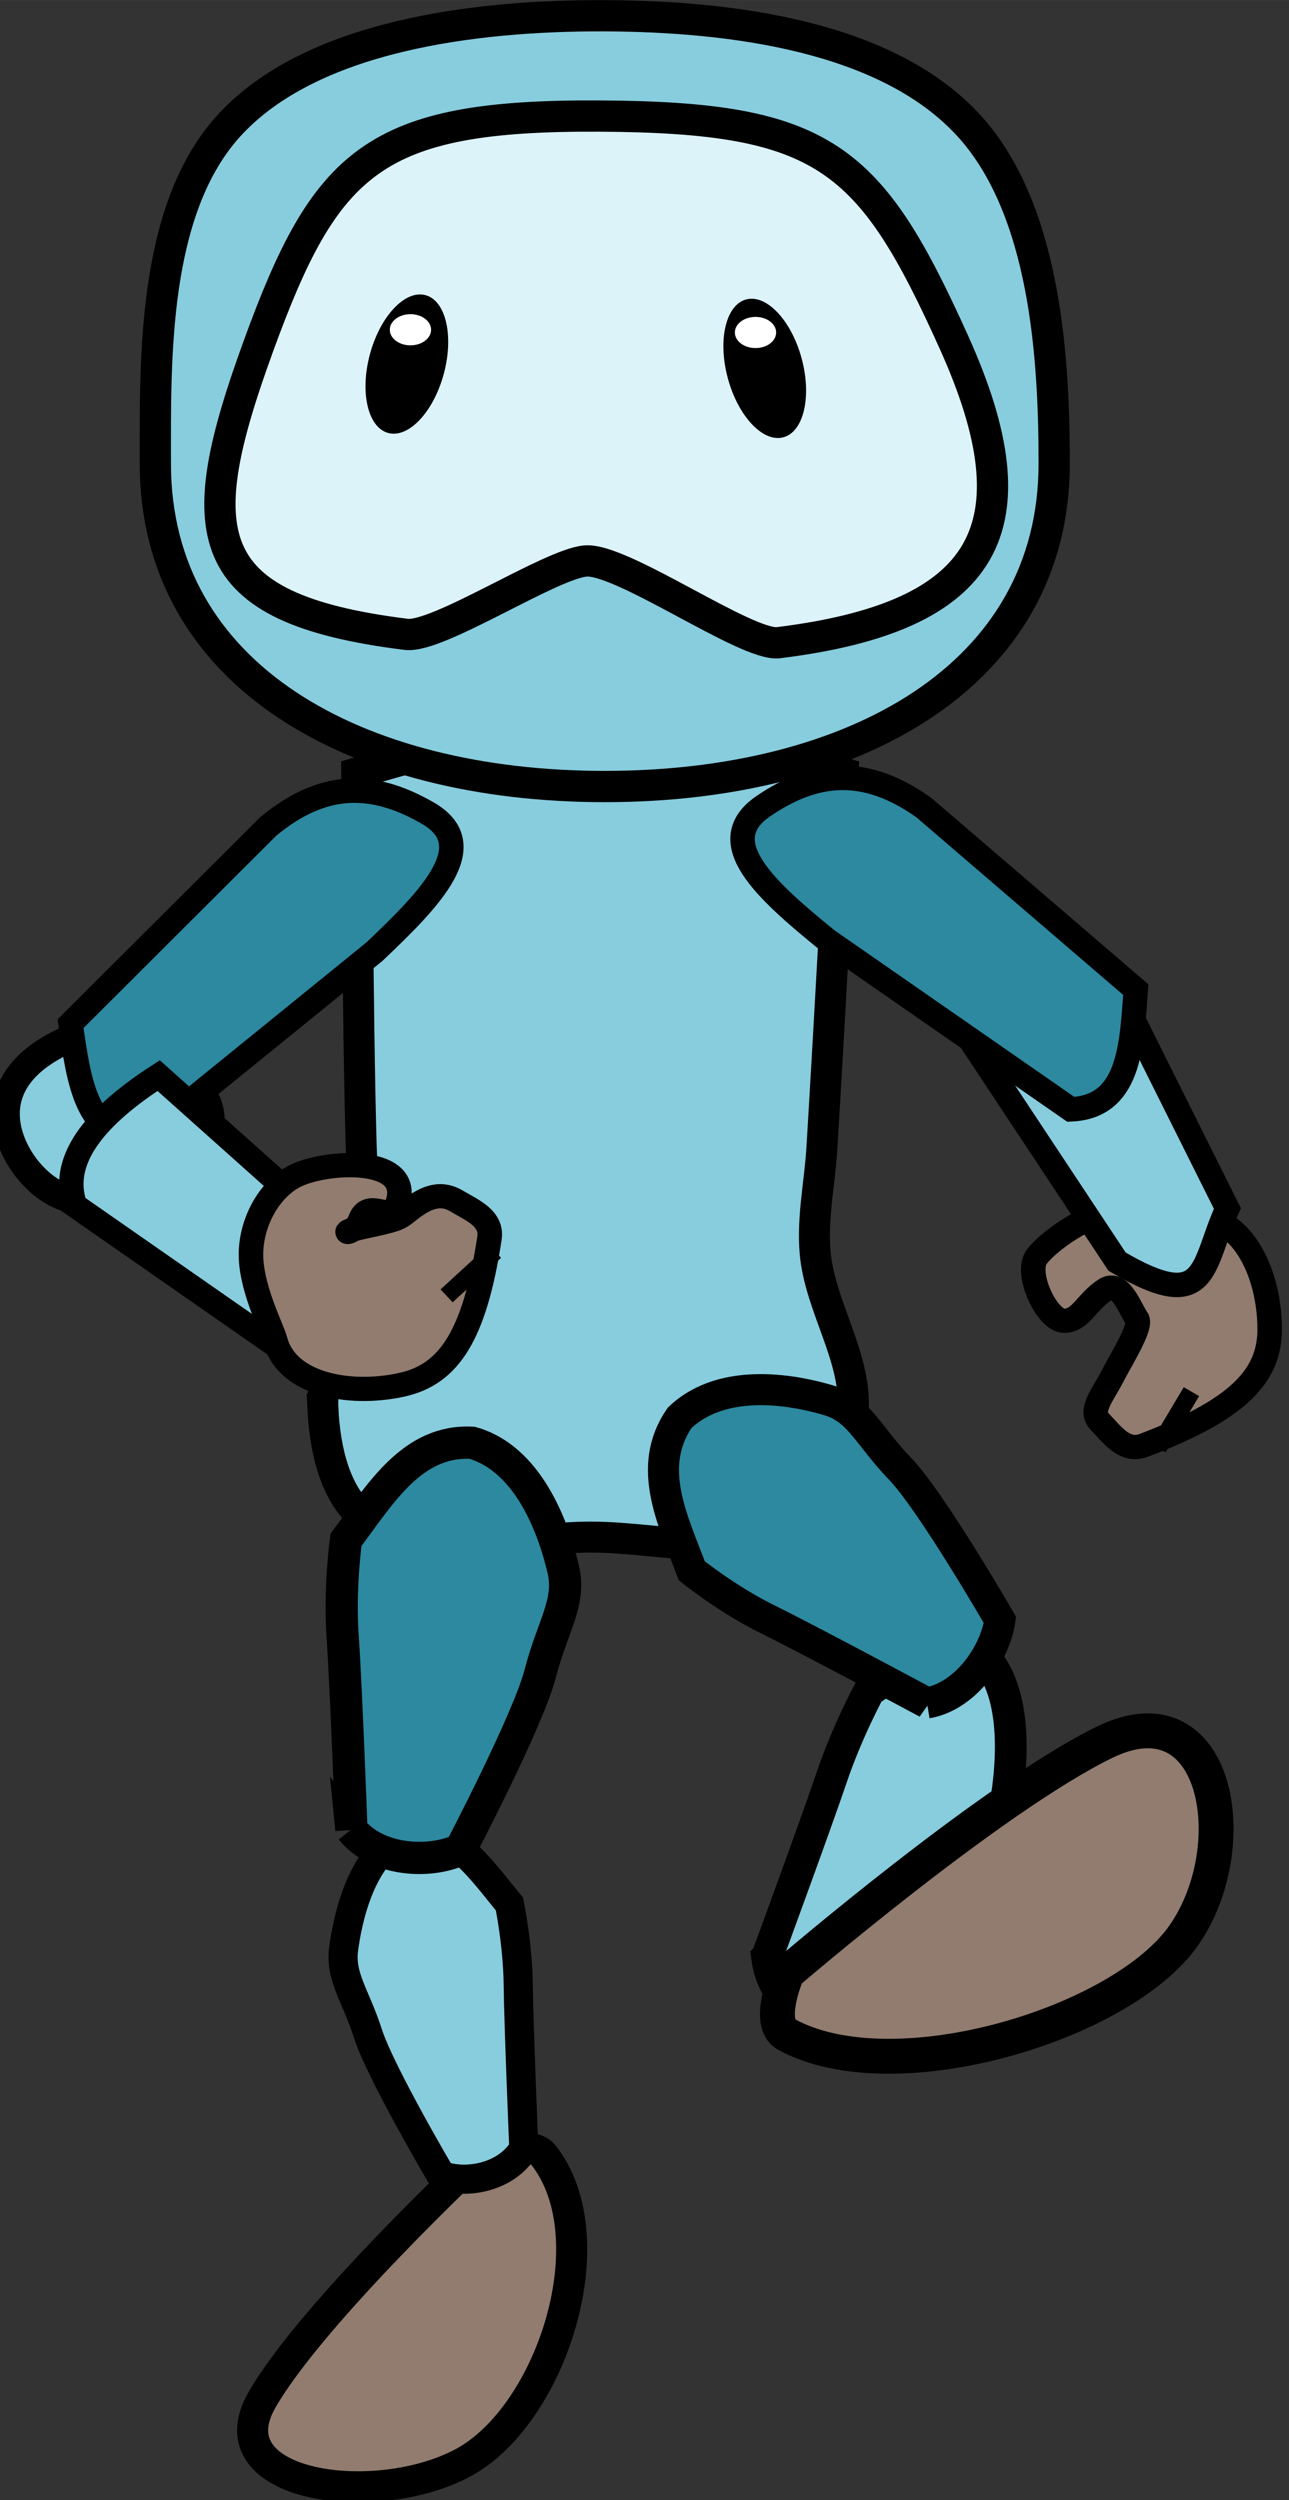 <?xml version="1.0" encoding="UTF-8" standalone="no"?>
<svg
   xmlns:dc="http://purl.org/dc/elements/1.1/"
   xmlns:cc="http://creativecommons.org/ns#"
   xmlns:rdf="http://www.w3.org/1999/02/22-rdf-syntax-ns#"
   xmlns:svg="http://www.w3.org/2000/svg"
   xmlns="http://www.w3.org/2000/svg"
   xmlns:sodipodi="http://sodipodi.sourceforge.net/DTD/sodipodi-0.dtd"
   xmlns:inkscape="http://www.inkscape.org/namespaces/inkscape"
   width="103.198"
   height="200"
   viewBox="0 0 27.305 52.917"
   version="1.1"
   id="svg123"
   inkscape:version="1.0.1 (0767f8302a, 2020-10-17)"
   sodipodi:docname="walk_front9.svg"
   inkscape:export-filename="/home/karine/escoria-assets-testing/marche_devant/marche_avant.png"
   inkscape:export-xdpi="96"
   inkscape:export-ydpi="96">
  <rect x="0" y="0" width="27.305" height="52.917" fill="#333333" stroke="none"/>
  <defs
     id="defs117" />
  <sodipodi:namedview
     id="base"
     pagecolor="#ffffff"
     bordercolor="#666666"
     borderopacity="1.0"
     inkscape:pageopacity="0.0"
     inkscape:pageshadow="2"
     inkscape:zoom="3.6862547"
     inkscape:cx="53.00239"
     inkscape:cy="100.79212"
     inkscape:document-units="mm"
     inkscape:current-layer="layer1"
     inkscape:document-rotation="0"
     showgrid="false"
     inkscape:snap-global="false"
     inkscape:window-width="1848"
     inkscape:window-height="1016"
     inkscape:window-x="72"
     inkscape:window-y="27"
     inkscape:window-maximized="1"
     fit-margin-top="0"
     fit-margin-left="0"
     fit-margin-right="0"
     fit-margin-bottom="0"
     units="px" />
  <g
     inkscape:label="Calque 1"
     inkscape:groupmode="layer"
     id="layer1"
     transform="translate(-43.797,-1026.884)">
    <g
       id="g1604-2"
       transform="matrix(-0.434,0,0,0.434,209.762,1024.144)"
       inkscape:export-filename="/home/karine/snap/inkscape/8049/g1604-2.png"
       inkscape:export-xdpi="96"
       inkscape:export-ydpi="96">
      <path
         id="rect856-1-3-8-6-8-3-0-0-8-4"
         style="fill:#87cdde;fill-opacity:1;stroke:#000000;stroke-width:1.511;stroke-linecap:square;stroke-miterlimit:4;stroke-dasharray:none;stroke-opacity:1;paint-order:markers stroke fill"
         d="m 366.647,75.041 c -0.1,1.922 -0.568,4.208 -2.111,5.386 -4.507,2.12 -7.296,0.852 -10.96,0.852 -3.662,-1e-4 -8.06,1.364 -10.953,-0.852 -1.519,-1.163 -1.773,-3.491 -1.863,-5.386 -0.123,-2.618 1.635,-5.033 1.863,-7.644 0.148,-1.693 -0.228,-3.392 -0.331,-5.088 -0.371,-6.097 -1.034,-18.297 -1.034,-18.297 l 9.474,-2.704 h 4.794 l 9.474,2.704 c 0,0 -0.044,12.2 -0.225,18.297 -0.051,1.697 -0.428,3.401 -0.24,5.088 0.293,2.625 2.249,5.007 2.111,7.644 z"
         sodipodi:nodetypes="acaaaaaccccaaa" />
      <path
         id="path833-6-2-6-6-0"
         style="fill:#87cdde;fill-opacity:1;stroke:#000000;stroke-width:1.525;stroke-linecap:square;stroke-miterlimit:4;stroke-dasharray:none;stroke-opacity:1;paint-order:markers stroke fill"
         d="m 374.826,28.919 c 0,10.381 -9.821,15.754 -21.936,15.754 -12.115,0 -21.936,-5.373 -21.936,-15.754 0,-5.043 0.399,-12.374 4.172,-16.488 3.993,-4.355 11.548,-5.324 17.764,-5.35 6.397,-0.027 14.34,0.985 18.334,5.35 3.762,4.111 3.602,11.453 3.602,16.488 z"
         sodipodi:nodetypes="ssssass" />
      <path
         id="path833-5-4-3-0-7-5-7-2-8-6"
         style="fill:#dcf3f9;fill-opacity:1;stroke:#000000;stroke-width:1.525;stroke-linecap:square;stroke-miterlimit:4;stroke-dasharray:none;stroke-opacity:1;paint-order:markers stroke fill"
         d="m 344.414,37.658 c -10.222,-1.264 -12.651,-5.601 -8.567,-14.651 4.085,-9.05 6.296,-10.976 17.304,-11.034 11.008,-0.058 13.354,2.175 16.653,11.242 3.299,9.067 2.998,12.772 -7.224,14.036 -1.545,0.191 -6.977,-3.404 -8.738,-3.577 -1.761,-0.173 -7.883,4.175 -9.428,3.984 z"
         sodipodi:nodetypes="szzzszs" />
      <path
         id="rect875-9-1-1-3-5-0-4-2"
         style="fill:#87cdde;fill-opacity:1;stroke:#000000;stroke-width:1.548;stroke-linecap:square;stroke-miterlimit:4;stroke-dasharray:none;stroke-opacity:1;paint-order:markers stroke fill"
         d="m 344.971,101.762 c 0,0 -2.4,-6.524 -3.157,-8.766 -0.757,-2.242 -1.838,-4.228 -1.838,-4.228 -1.961,-1.272 -3.934,-2.924 -5.813,-1.412 -1.647,2.144 -1.027,6.127 -0.688,7.753 0.339,1.625 1.351,2.241 2.589,4.057 1.237,1.816 5.737,5.998 5.737,5.998 1.244,-0.067 2.914,-1.387 3.171,-3.401 z"
         sodipodi:nodetypes="czcczzccc" />
      <path
         id="rect875-9-1-1-5-5-9-6-3-9"
         style="fill:#2c89a0;fill-opacity:1;stroke:#000000;stroke-width:1.515;stroke-linecap:square;stroke-miterlimit:4;stroke-dasharray:none;stroke-opacity:1;paint-order:markers stroke fill"
         d="m 337.162,89.369 c 0,0 5.778,-3.099 7.772,-4.078 1.994,-0.979 3.71,-2.371 3.71,-2.371 0.942,-2.518 2.236,-5.051 0.596,-7.453 -2.2,-2.102 -5.833,-1.293 -7.304,-0.852 -1.471,0.441 -1.92,1.739 -3.458,3.331 -1.538,1.592 -4.875,7.373 -4.875,7.373 0.217,1.593 1.652,3.728 3.56,4.049 z"
         sodipodi:nodetypes="czcczzccc" />
      <path
         id="rect892-5-0-2-3-2-6-6-61-1-1-9"
         style="fill:#917c6f;fill-opacity:1;stroke:#000000;stroke-width:1.515;stroke-linecap:square;stroke-miterlimit:4;stroke-dasharray:none;stroke-opacity:1;paint-order:markers stroke fill"
         d="m 358.956,111.421 c 0,0 8.238,7.698 10.67,11.947 2.432,4.249 -5.545,5.356 -9.829,3.052 -4.284,-2.304 -7.124,-10.928 -3.91,-15.006 0.628,-0.797 3.069,0.007 3.069,0.007 z"
         sodipodi:nodetypes="czzac" />
      <path
         id="rect875-9-1-1-1-2-2-5-4-08"
         style="fill:#87cdde;fill-opacity:1;stroke:#000000;stroke-width:1.422;stroke-linecap:square;stroke-miterlimit:4;stroke-dasharray:none;stroke-opacity:1;paint-order:markers stroke fill"
         d="m 356.84,111.102 c 0,0 0.25,-5.944 0.273,-7.96 0.022,-2.015 0.429,-3.967 0.429,-3.967 1.458,-1.766 2.81,-3.825 5.05,-3.437 2.216,0.964 2.861,4.25 3.043,5.626 0.181,1.376 -0.583,2.256 -1.19,4.142 -0.607,1.886 -3.562,6.899 -3.562,6.899 -1.195,0.454 -3.178,0.127 -4.042,-1.303 z"
         sodipodi:nodetypes="czcczzccc" />
      <path
         id="rect875-9-1-1-5-9-9-8-5-9-1"
         style="fill:#2c89a0;fill-opacity:1;stroke:#000000;stroke-width:1.573;stroke-linecap:square;stroke-miterlimit:4;stroke-dasharray:none;stroke-opacity:1;paint-order:markers stroke fill"
         d="m 365.256,95.539 c 0,0 0.259,-7.027 0.427,-9.401 0.168,-2.374 -0.164,-4.726 -0.164,-4.726 -1.701,-2.277 -3.236,-4.884 -6.151,-4.734 -2.941,0.831 -4.09,4.608 -4.458,6.202 -0.367,1.594 0.528,2.734 1.124,5.035 0.595,2.302 3.902,8.603 3.902,8.603 1.49,0.697 4.07,0.585 5.32,-0.98 z"
         sodipodi:nodetypes="czcczzccc" />
      <g
         id="g1831-1-6-7-5-4-3"
         transform="matrix(5.756,0,0,5.756,122.873,-0.409)">
        <ellipse
           style="fill:#000000;fill-opacity:1;stroke:none;stroke-width:0.265;stroke-linecap:square;paint-order:markers stroke fill"
           id="path1506-2-1-8-4-8-1"
           cx="38.381"
           cy="-5.968"
           rx="0.324"
           ry="0.605"
           transform="rotate(15.178)" />
        <ellipse
           style="fill:#ffffff;fill-opacity:1;stroke:none;stroke-width:0.114;stroke-linecap:square;stroke-miterlimit:4;stroke-dasharray:none;paint-order:markers stroke fill"
           id="path1541-9-8-4-7-7-1"
           cx="38.683"
           cy="3.985"
           rx="0.175"
           ry="0.132" />
      </g>
      <g
         id="g1868-7-5-4-1-03"
         transform="matrix(5.756,0,0,5.756,46.065,-0.732)">
        <ellipse
           style="fill:#000000;fill-opacity:1;stroke:none;stroke-width:0.265;stroke-linecap:square;paint-order:markers stroke fill"
           id="path1506-9-9-0-4-7-4"
           cx="-51.937"
           cy="18.566"
           rx="0.324"
           ry="0.605"
           transform="matrix(-0.965,0.262,0.262,0.965,0,0)" />
        <ellipse
           style="fill:#ffffff;fill-opacity:1;stroke:none;stroke-width:0.114;stroke-linecap:square;stroke-miterlimit:4;stroke-dasharray:none;paint-order:markers stroke fill"
           id="path1541-0-2-3-3-2-0"
           cx="54.953"
           cy="4.018"
           rx="0.175"
           ry="0.132" />
      </g>
      <path
         id="path833-6-9-66-6-9-4-7-3"
         style="fill:#87cdde;fill-opacity:1;stroke:#000000;stroke-width:1.338;stroke-linecap:square;stroke-miterlimit:4;stroke-dasharray:none;stroke-opacity:1;paint-order:markers stroke fill"
         d="m 372.937,59.115 c -1.623,1.692 -0.862,3.799 2.345,5.191 2.316,1.006 4.213,0.883 5.696,-0.853 1.129,-1.321 2.451,-4.398 -1.698,-6.358 -3.069,-1.45 -4.828,0.441 -6.343,2.02 z"
         sodipodi:nodetypes="sssss" />
      <path
         id="rect892-5-3-9-1-7-2-77-6-9-7-7-2-9"
         style="fill:#2c89a0;fill-opacity:1;stroke:#000000;stroke-width:1.194;stroke-linecap:square;stroke-miterlimit:4;stroke-dasharray:none;stroke-opacity:1;paint-order:markers stroke fill"
         d="m 378.964,56.24 c -0.408,2.804 -0.752,5.684 -3.606,5.591 l -11.214,-9.094 c -2.851,-2.693 -5.283,-5.233 -2.613,-6.769 2.67,-1.536 5.099,-1.58 7.798,0.664 z"
         sodipodi:nodetypes="cccscc" />
      <path
         id="rect892-5-3-9-1-7-2-7-1-3-0-3-6-2-1"
         style="fill:#87cdde;fill-opacity:1;stroke:#000000;stroke-width:1.192;stroke-linecap:square;stroke-miterlimit:4;stroke-dasharray:none;stroke-opacity:1;paint-order:markers stroke fill"
         d="m 378.745,65.112 -10.539,7.335 c -2.962,-0.812 -5.393,-0.036 -3.433,-4.846 l 9.892,-8.83 c 3.667,2.367 4.736,4.448 4.079,6.34 z"
         sodipodi:nodetypes="ccccc" />
      <g
         id="g1742-7-1-6-5-6-9"
         transform="matrix(-3.122,4.771,-4.836,-3.08,610.175,-153.391)"
         style="fill:#917c6f;fill-opacity:1">
        <path
           id="path839-9-65-0-6-2-1-6-1-6"
           style="fill:#917c6f;fill-opacity:1;stroke:#000000;stroke-width:0.208;stroke-linecap:square;stroke-miterlimit:4;stroke-dasharray:none;stroke-opacity:1;paint-order:markers stroke fill"
           d="m 56.926,14.399 c 0.147,0.39 -0.024,0.756 -0.653,1.311 -0.13,0.114 -0.283,0.006 -0.421,-0.062 -0.121,-0.06 -0.172,-0.167 -0.15,-0.377 0.013,-0.12 0.018,-0.119 -0.092,-0.412 -0.088,-0.236 0.026,-0.104 -0.065,0.018 -0.115,0.155 0.154,0.199 0.073,0.315 -0.278,0.397 -0.669,-0.299 -0.689,-0.591 -0.018,-0.256 0.154,-0.55 0.406,-0.691 0.245,-0.137 0.593,-0.17 0.694,-0.203 0.358,-0.117 0.731,0.25 0.897,0.691 z"
           sodipodi:nodetypes="ssssssssssss" />
        <path
           style="fill:#917c6f;fill-opacity:1;stroke:#000000;stroke-width:0.151;stroke-linecap:butt;stroke-linejoin:miter;stroke-miterlimit:4;stroke-dasharray:none;stroke-opacity:1"
           d="m 56.394,15.688 0.098,-0.552 v 0"
           id="path1529-9-7-7-2-9-0-9" />
      </g>
      <g
         id="g1742-7-6-3-6-3"
         transform="matrix(-5.395,1.979,2.006,5.322,598.667,-118.166)"
         style="fill:#917c6f;fill-opacity:1">
        <path
           id="path839-9-65-0-6-3-6-1-3"
           style="fill:#917c6f;fill-opacity:1;stroke:#000000;stroke-width:0.208;stroke-linecap:square;stroke-miterlimit:4;stroke-dasharray:none;stroke-opacity:1;paint-order:markers stroke fill"
           d="m 56.926,14.399 c 0.147,0.39 -0.024,0.756 -0.653,1.311 -0.13,0.114 -0.283,0.006 -0.421,-0.062 -0.121,-0.06 -0.052,-0.222 -0.03,-0.432 0.013,-0.12 0.083,-0.466 0.019,-0.506 -0.073,-0.047 -0.247,-0.265 -0.338,-0.143 -0.115,0.155 -0.101,0.325 -0.236,0.375 -0.135,0.05 -0.448,-0.261 -0.41,-0.427 0.025,-0.112 0.226,-0.463 0.478,-0.604 0.245,-0.137 0.593,-0.17 0.694,-0.203 0.358,-0.117 0.731,0.25 0.897,0.691 z"
           sodipodi:nodetypes="sssssszssss" />
        <path
           style="fill:#917c6f;fill-opacity:1;stroke:#000000;stroke-width:0.151;stroke-linecap:butt;stroke-linejoin:miter;stroke-miterlimit:4;stroke-dasharray:none;stroke-opacity:1"
           d="m 56.394,15.688 0.098,-0.552 v 0"
           id="path1529-9-7-9-0-5-8" />
      </g>
      <path
         id="rect892-5-3-9-1-7-2-7-1-3-4-6-94-0"
         style="fill:#87cdde;fill-opacity:1;stroke:#000000;stroke-width:1.192;stroke-linecap:square;stroke-miterlimit:4;stroke-dasharray:none;stroke-opacity:1;paint-order:markers stroke fill"
         d="m 328.201,53.842 -5.702,11.413 c 1.275,2.76 0.877,5.25 5.387,2.589 l 7.299,-11.016 z"
         sodipodi:nodetypes="ccccc" />
      <path
         id="rect892-5-3-9-1-7-2-77-6-8-2-9-5"
         style="fill:#2c89a0;fill-opacity:1;stroke:#000000;stroke-width:1.194;stroke-linecap:square;stroke-miterlimit:4;stroke-dasharray:none;stroke-opacity:1;paint-order:markers stroke fill"
         d="m 326.973,54.575 c 0.194,2.826 0.318,5.723 3.171,5.842 l 11.873,-8.24 c 3.048,-2.474 5.665,-4.828 3.12,-6.556 -2.545,-1.729 -4.965,-1.953 -7.827,0.085 z"
         sodipodi:nodetypes="cccscc" />
      <path
         id="rect892-5-0-2-3-2-6-6-6-0-6"
         style="fill:#917c6f;fill-opacity:1;stroke:#000000;stroke-width:1.702;stroke-linecap:square;stroke-miterlimit:4;stroke-dasharray:none;stroke-opacity:1;paint-order:markers stroke fill"
         d="m 343.983,102.537 c 0,0 -10.003,-8.589 -15.507,-11.261 -5.504,-2.672 -6.872,5.056 -3.864,9.405 3.008,4.35 14.164,7.721 19.404,4.858 1.024,-0.559 -0.033,-3.003 -0.033,-3.003 z"
         sodipodi:nodetypes="czzac" />
    </g>
  </g>
</svg>
